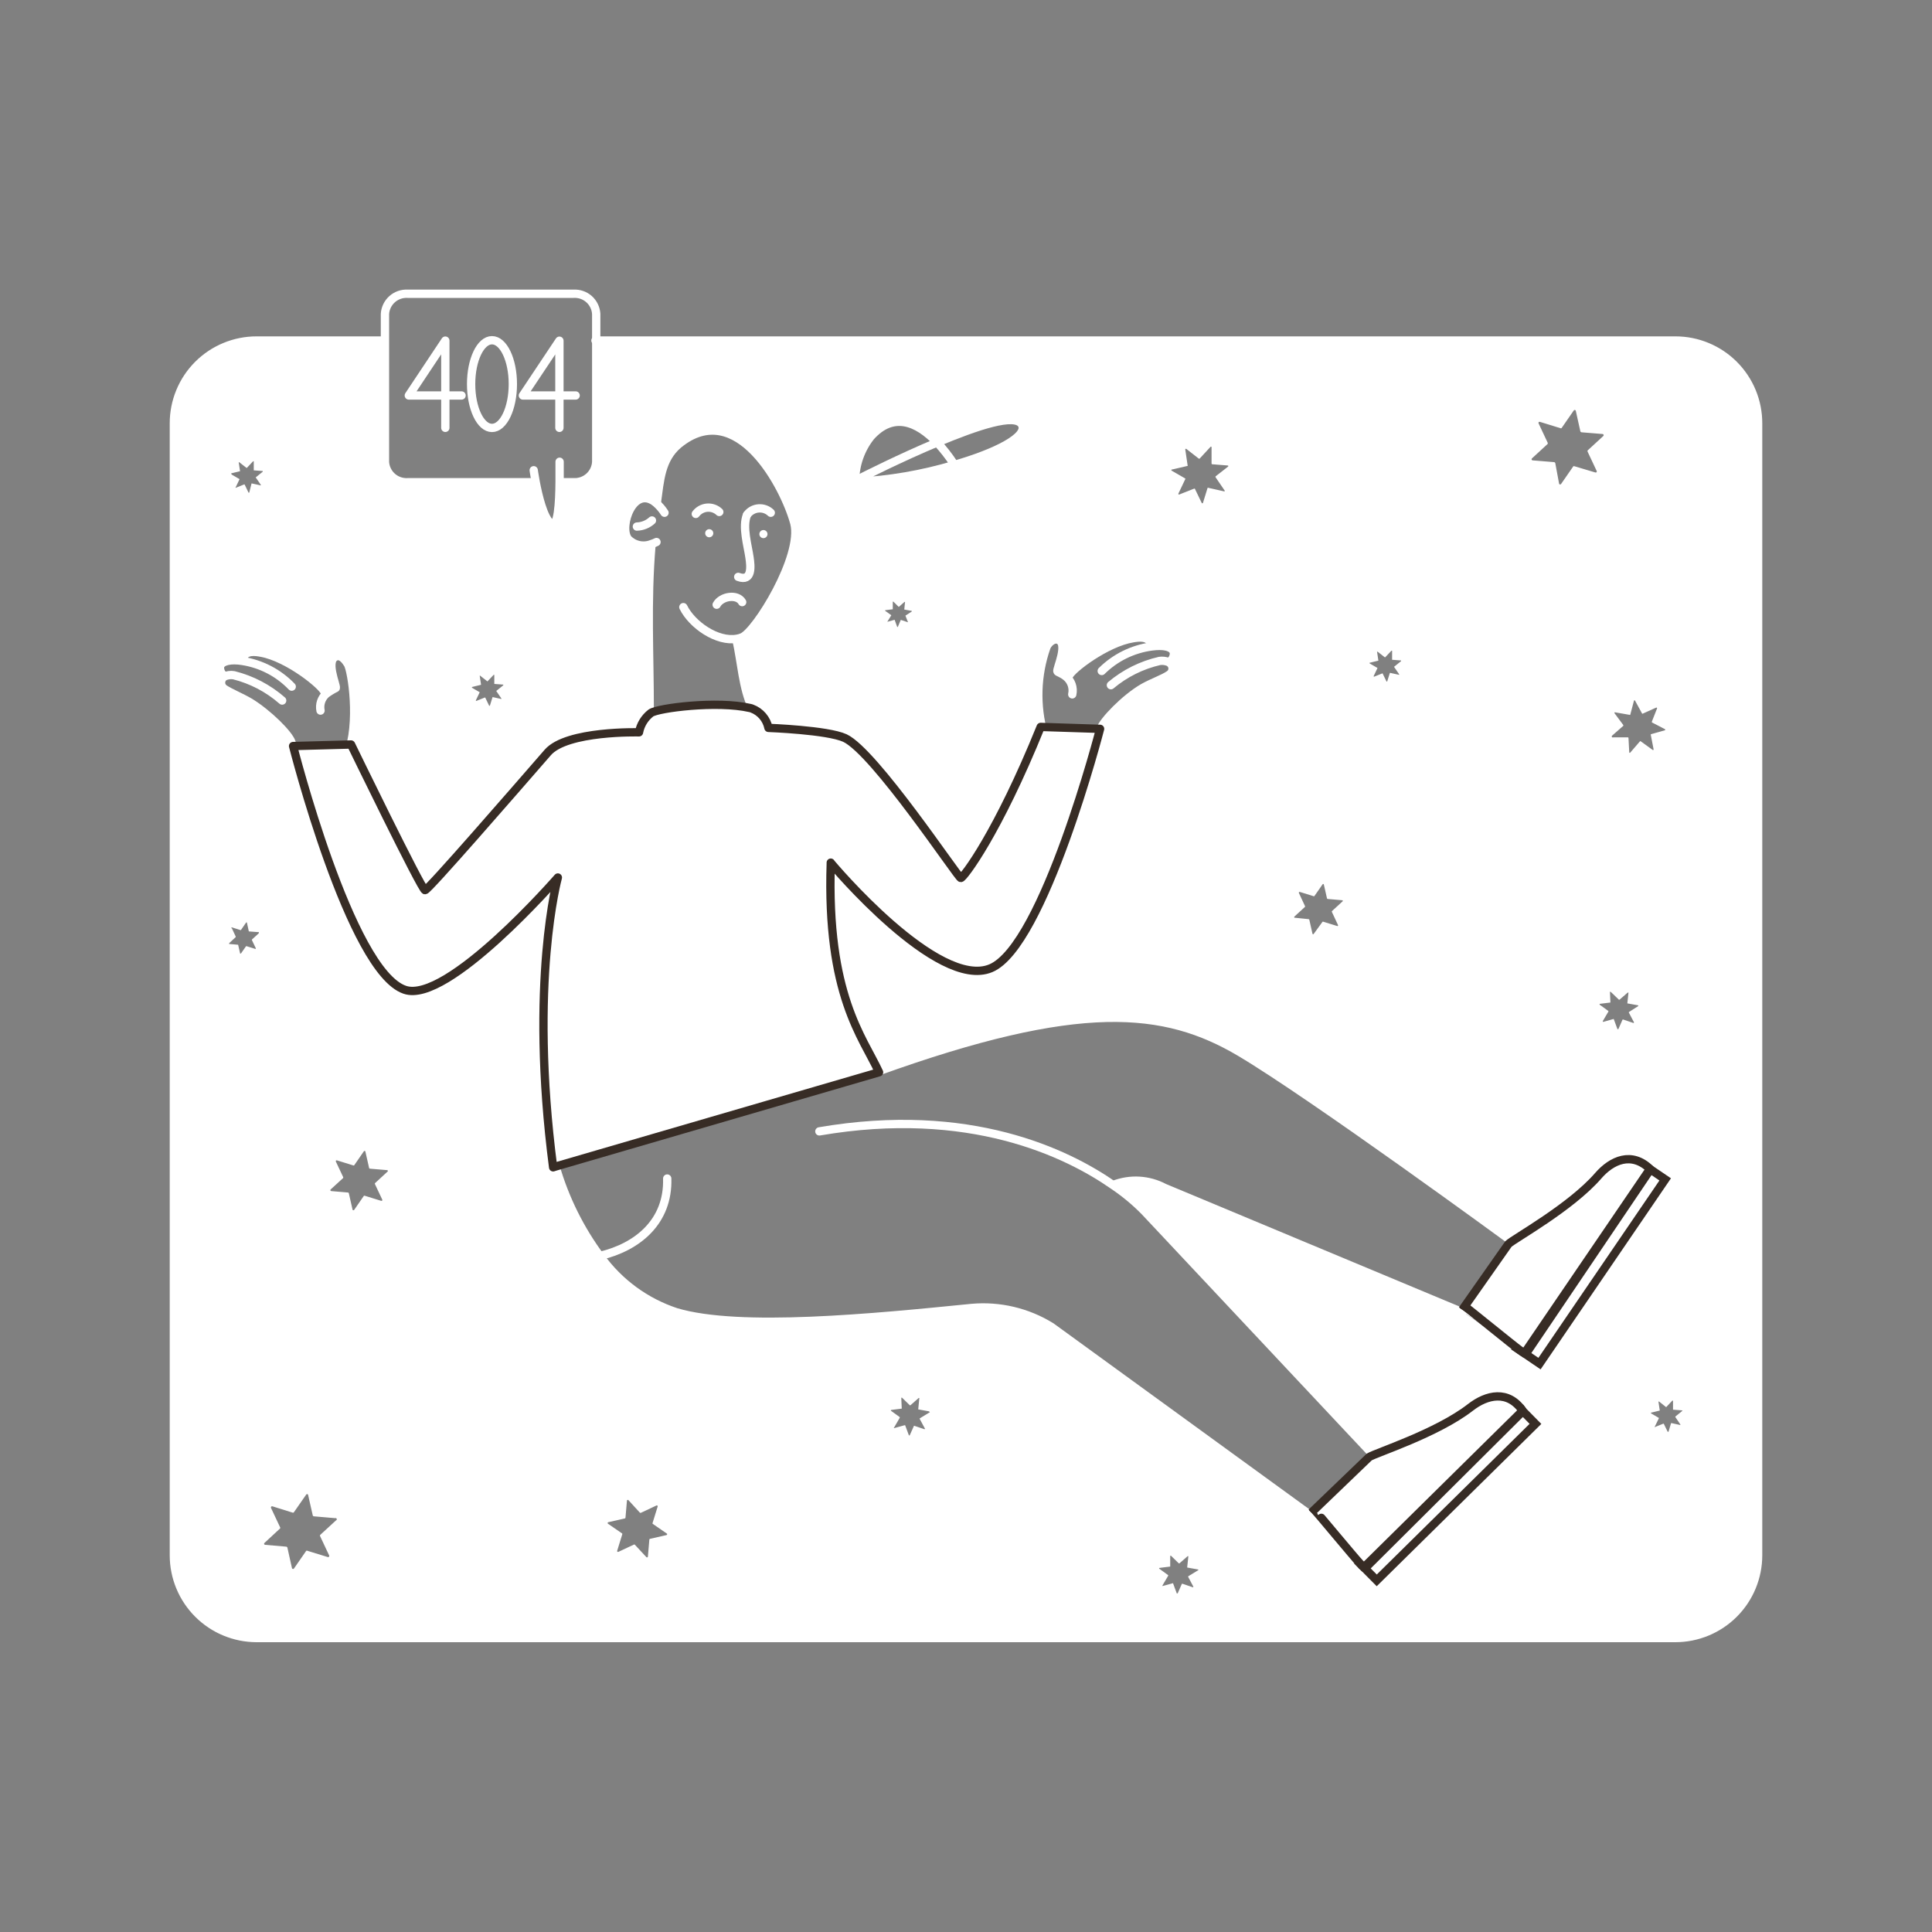 <svg width="200" height="200" viewBox="0 0 200 200" fill="none" xmlns="http://www.w3.org/2000/svg">
<rect x="0" y="0" width="200" height="200" fill="#808080" stroke="none"/>
<path d="M173.44 35.25H61.72V47.83C61.684 48.416 61.418 48.965 60.98 49.356C60.542 49.748 59.967 49.95 59.38 49.92H57.93C57.93 51.99 57.75 54.76 57.02 54.2C56.29 53.64 55.72 51.32 55.45 49.89H55.23H42.23C41.642 49.923 41.064 49.721 40.624 49.33C40.184 48.938 39.916 48.388 39.88 47.8V35.25H26.56C25.435 35.25 24.321 35.472 23.282 35.903C22.243 36.333 21.299 36.965 20.504 37.761C19.709 38.557 19.078 39.502 18.649 40.541C18.219 41.581 17.999 42.695 18 43.82V161C18 163.273 18.903 165.453 20.51 167.06C22.117 168.667 24.297 169.57 26.57 169.57H173.44C175.711 169.567 177.888 168.663 179.493 167.056C181.098 165.449 182 163.271 182 161V43.82C182.001 42.695 181.781 41.581 181.351 40.541C180.922 39.502 180.291 38.557 179.496 37.761C178.701 36.965 177.757 36.333 176.718 35.903C175.679 35.472 174.565 35.25 173.44 35.25ZM166.9 76.14L168.04 75.14C168.049 75.127 168.054 75.111 168.054 75.095C168.054 75.079 168.049 75.063 168.04 75.05L167.14 73.84C167.13 73.831 167.124 73.818 167.123 73.805C167.121 73.791 167.124 73.778 167.131 73.766C167.138 73.755 167.148 73.746 167.161 73.741C167.173 73.736 167.187 73.736 167.2 73.74L168.69 74C168.7 74.007 168.712 74.011 168.725 74.011C168.738 74.011 168.75 74.007 168.76 74L169.15 72.53C169.155 72.519 169.162 72.51 169.172 72.504C169.182 72.497 169.193 72.494 169.205 72.494C169.217 72.494 169.228 72.497 169.238 72.504C169.248 72.51 169.255 72.519 169.26 72.53L169.99 73.87C170.001 73.88 170.015 73.885 170.03 73.885C170.045 73.885 170.059 73.88 170.07 73.87L171.45 73.25C171.462 73.246 171.474 73.246 171.486 73.248C171.498 73.251 171.509 73.256 171.518 73.264C171.527 73.272 171.534 73.283 171.538 73.294C171.541 73.306 171.542 73.318 171.54 73.33L171 74.7C171 74.7 171 74.76 171 74.78L172.35 75.48C172.36 75.486 172.369 75.495 172.375 75.505C172.381 75.516 172.384 75.528 172.384 75.54C172.384 75.552 172.381 75.564 172.375 75.575C172.369 75.585 172.36 75.594 172.35 75.6L170.89 76.01C170.89 76.01 170.89 76.01 170.89 76.08L171.18 77.57C171.184 77.583 171.184 77.597 171.179 77.609C171.174 77.622 171.165 77.632 171.154 77.639C171.142 77.646 171.129 77.649 171.115 77.647C171.102 77.646 171.089 77.64 171.08 77.63L169.85 76.74C169.839 76.73 169.825 76.725 169.81 76.725C169.795 76.725 169.781 76.73 169.77 76.74L168.77 77.9C168.765 77.911 168.758 77.92 168.748 77.926C168.738 77.933 168.727 77.936 168.715 77.936C168.703 77.936 168.692 77.933 168.682 77.926C168.672 77.92 168.665 77.911 168.66 77.9L168.58 76.39C168.58 76.374 168.574 76.359 168.562 76.348C168.551 76.336 168.536 76.33 168.52 76.33H167.01C166.985 76.345 166.955 76.349 166.927 76.341C166.899 76.334 166.875 76.315 166.86 76.29C166.845 76.265 166.841 76.235 166.849 76.207C166.856 76.179 166.875 76.155 166.9 76.14ZM166.78 102.71L167.59 103.49C167.59 103.49 167.59 103.49 167.65 103.49L168.5 102.75H168.58L168.46 103.87L169.57 104.07C169.578 104.074 169.586 104.08 169.591 104.088C169.596 104.096 169.598 104.106 169.598 104.115C169.598 104.124 169.596 104.134 169.591 104.142C169.586 104.15 169.578 104.156 169.57 104.16L168.62 104.77V104.83L169.15 105.83C169.15 105.83 169.15 105.91 169.09 105.9L168.03 105.54H167.97L167.53 106.54C167.53 106.54 167.45 106.54 167.44 106.54L167.05 105.48L165.96 105.79L165.91 105.72L166.5 104.72C166.5 104.72 166.5 104.72 166.5 104.66L165.59 104V103.92L166.71 103.78L166.66 102.65L166.78 102.71ZM158.58 47.46L160.21 45.96C160.222 45.939 160.229 45.915 160.229 45.89C160.229 45.865 160.222 45.841 160.21 45.82L159.27 43.82C159.26 43.8 159.257 43.778 159.26 43.756C159.264 43.734 159.273 43.713 159.289 43.697C159.304 43.681 159.323 43.669 159.345 43.665C159.367 43.66 159.389 43.662 159.41 43.67L161.52 44.32C161.539 44.334 161.562 44.341 161.585 44.341C161.608 44.341 161.631 44.334 161.65 44.32L162.91 42.5C162.92 42.481 162.936 42.466 162.954 42.455C162.973 42.444 162.994 42.438 163.015 42.438C163.036 42.438 163.057 42.444 163.076 42.455C163.094 42.466 163.11 42.481 163.12 42.5L163.6 44.66C163.609 44.684 163.623 44.704 163.643 44.72C163.662 44.736 163.685 44.746 163.71 44.75L165.91 44.93C165.932 44.933 165.952 44.942 165.968 44.956C165.985 44.97 165.998 44.988 166.005 45.009C166.012 45.029 166.014 45.052 166.009 45.073C166.005 45.094 165.995 45.114 165.98 45.13L164.35 46.63C164.339 46.65 164.333 46.672 164.333 46.695C164.333 46.718 164.339 46.74 164.35 46.76L165.29 48.76C165.3 48.78 165.303 48.802 165.3 48.824C165.296 48.846 165.287 48.867 165.271 48.883C165.256 48.899 165.237 48.91 165.215 48.915C165.193 48.92 165.171 48.918 165.15 48.91L163 48.27C162.981 48.256 162.958 48.249 162.935 48.249C162.912 48.249 162.889 48.256 162.87 48.27L161.61 50.09C161.6 50.109 161.584 50.124 161.566 50.135C161.547 50.146 161.526 50.152 161.505 50.152C161.484 50.152 161.463 50.146 161.444 50.135C161.426 50.124 161.41 50.109 161.4 50.09L161 47.93C160.991 47.907 160.977 47.886 160.957 47.87C160.938 47.854 160.915 47.844 160.89 47.84L158.69 47.66C158.665 47.665 158.639 47.661 158.616 47.651C158.593 47.64 158.575 47.622 158.562 47.6C158.55 47.578 158.545 47.552 158.548 47.527C158.552 47.502 158.563 47.478 158.58 47.46ZM141.78 68.61L142.69 68.39L142.55 67.46C142.55 67.46 142.55 67.46 142.61 67.46L143.35 68.04H143.4L144.04 67.36H144.11V68.3L145.04 68.37V68.44L144.31 69.03L144.84 69.8V69.86L143.93 69.66C143.93 69.66 143.93 69.66 143.88 69.66L143.6 70.55H143.53L143.12 69.7L142.25 70.05C142.25 70.05 142.19 70.05 142.2 69.99L142.6 69.15L141.79 68.68C141.79 68.68 141.74 68.61 141.78 68.61ZM134 94.88L135.09 93.88C135.099 93.867 135.104 93.851 135.104 93.835C135.104 93.819 135.099 93.803 135.09 93.79L134.46 92.44C134.454 92.427 134.452 92.412 134.454 92.397C134.456 92.383 134.462 92.369 134.472 92.358C134.481 92.346 134.493 92.338 134.507 92.333C134.521 92.328 134.536 92.327 134.55 92.33L135.97 92.77C135.983 92.779 135.999 92.784 136.015 92.784C136.031 92.784 136.047 92.779 136.06 92.77L136.91 91.55C136.915 91.537 136.924 91.526 136.936 91.518C136.947 91.51 136.961 91.506 136.975 91.506C136.989 91.506 137.003 91.51 137.014 91.518C137.026 91.526 137.035 91.537 137.04 91.55L137.37 93C137.375 93.015 137.384 93.029 137.397 93.04C137.409 93.05 137.424 93.057 137.44 93.06L138.92 93.19C138.937 93.185 138.955 93.187 138.97 93.195C138.986 93.203 138.998 93.216 139.004 93.232C139.01 93.249 139.01 93.266 139.004 93.283C138.997 93.299 138.985 93.312 138.97 93.32L137.88 94.32C137.871 94.333 137.866 94.349 137.866 94.365C137.866 94.381 137.871 94.397 137.88 94.41L138.51 95.76C138.518 95.773 138.522 95.788 138.52 95.803C138.519 95.818 138.513 95.833 138.503 95.844C138.492 95.855 138.479 95.863 138.464 95.866C138.449 95.869 138.434 95.867 138.42 95.86L137 95.42C136.987 95.411 136.971 95.406 136.955 95.406C136.939 95.406 136.923 95.411 136.91 95.42L136 96.67C135.995 96.683 135.986 96.694 135.974 96.702C135.963 96.71 135.949 96.714 135.935 96.714C135.921 96.714 135.907 96.71 135.896 96.702C135.884 96.694 135.875 96.683 135.87 96.67L135.54 95.21C135.533 95.195 135.524 95.183 135.512 95.172C135.5 95.162 135.485 95.154 135.47 95.15L134 95C133.991 94.993 133.985 94.983 133.98 94.973C133.975 94.963 133.973 94.951 133.973 94.94C133.973 94.929 133.975 94.917 133.98 94.907C133.985 94.897 133.991 94.888 134 94.88ZM121.35 48.6L122.94 48.23C122.949 48.221 122.954 48.208 122.954 48.195C122.954 48.182 122.949 48.169 122.94 48.16L122.7 46.54C122.697 46.526 122.699 46.512 122.704 46.499C122.71 46.486 122.719 46.475 122.731 46.468C122.743 46.46 122.757 46.456 122.771 46.456C122.785 46.457 122.799 46.462 122.81 46.47L124.09 47.47C124.104 47.481 124.122 47.487 124.14 47.487C124.158 47.487 124.176 47.481 124.19 47.47L125.3 46.27C125.306 46.26 125.315 46.251 125.326 46.245C125.336 46.239 125.348 46.236 125.36 46.236C125.372 46.236 125.384 46.239 125.394 46.245C125.405 46.251 125.414 46.26 125.42 46.27V48C125.422 48.017 125.431 48.032 125.444 48.043C125.457 48.054 125.473 48.06 125.49 48.06L127.12 48.19C127.13 48.196 127.139 48.205 127.145 48.215C127.151 48.226 127.154 48.238 127.154 48.25C127.154 48.262 127.151 48.274 127.145 48.285C127.139 48.295 127.13 48.304 127.12 48.31L125.84 49.31C125.829 49.324 125.822 49.342 125.822 49.36C125.822 49.378 125.829 49.396 125.84 49.41L126.76 50.76C126.767 50.765 126.772 50.77 126.776 50.777C126.781 50.784 126.784 50.791 126.785 50.799C126.787 50.807 126.786 50.815 126.785 50.823C126.783 50.831 126.78 50.838 126.775 50.845C126.77 50.852 126.765 50.857 126.758 50.861C126.751 50.866 126.744 50.869 126.736 50.87C126.728 50.871 126.72 50.871 126.712 50.87C126.704 50.868 126.697 50.865 126.69 50.86L125.09 50.5C125.078 50.494 125.064 50.491 125.05 50.491C125.036 50.491 125.022 50.494 125.01 50.5L124.53 52.06C124.525 52.073 124.516 52.084 124.504 52.092C124.493 52.1 124.479 52.104 124.465 52.104C124.451 52.104 124.437 52.1 124.426 52.092C124.414 52.084 124.405 52.073 124.4 52.06L123.69 50.59C123.677 50.581 123.661 50.576 123.645 50.576C123.629 50.576 123.613 50.581 123.6 50.59L122.08 51.19C122.066 51.197 122.051 51.199 122.036 51.196C122.021 51.193 122.008 51.185 121.997 51.174C121.987 51.163 121.981 51.148 121.98 51.133C121.978 51.118 121.982 51.103 121.99 51.09L122.69 49.62C122.696 49.614 122.702 49.607 122.705 49.6C122.709 49.592 122.71 49.584 122.71 49.575C122.71 49.566 122.709 49.558 122.705 49.55C122.702 49.543 122.696 49.536 122.69 49.53L121.27 48.71C121.26 48.698 121.254 48.683 121.253 48.667C121.253 48.652 121.258 48.636 121.267 48.624C121.276 48.611 121.289 48.602 121.304 48.597C121.319 48.593 121.336 48.594 121.35 48.6ZM90.13 45.2C92.44 42.62 94.92 43.61 97.02 45.81C101.1 44.1 105.21 42.76 105.83 43.97C106.45 45.18 103.11 46.89 98.83 48.14C95.503 49.134 92.068 49.722 88.6 49.89C88.585 49.893 88.57 49.89 88.556 49.884C88.543 49.877 88.532 49.866 88.525 49.852C88.519 49.839 88.516 49.824 88.519 49.809C88.522 49.794 88.529 49.78 88.54 49.77C88.55 48.113 89.109 46.505 90.13 45.2ZM94 64.42L93.25 64.17L92.94 64.9H92.88L92.61 64.16L91.85 64.37L92.27 63.69L91.63 63.23V63.17L92.42 63.07V62.28C92.42 62.28 92.42 62.28 92.48 62.28L93.04 62.83L93.63 62.31H93.69L93.61 63.1L94.39 63.24C94.39 63.24 94.39 63.29 94.39 63.3L93.73 63.73L94 64.42ZM48.89 71.11L49.8 70.89L49.66 69.96C49.66 69.96 49.66 69.9 49.72 69.96L50.46 70.54L51.1 69.86H51.17V70.8L52.1 70.87V70.94L51.37 71.53L51.9 72.3V72.36L50.99 72.16L50.71 73.06H50.64L50.23 72.21C50.23 72.21 50.23 72.21 50.18 72.21L49.31 72.56C49.31 72.56 49.25 72.56 49.26 72.5L49.66 71.66L48.85 71.19C48.85 71.19 48.85 71.11 48.89 71.11ZM23.94 49L24.85 48.78L24.71 47.85C24.71 47.85 24.71 47.85 24.77 47.85L25.51 48.43C25.51 48.43 25.51 48.43 25.56 48.43L26.2 47.75H26.27V48.69L27.2 48.76V48.83L26.47 49.42L27 50.19V50.25L26.09 50.05C26.09 50.05 26.09 50.05 26.04 50.05L25.8 51H25.73L25.32 50.15H25.27L24.4 50.5C24.4 50.5 24.34 50.5 24.4 50.44L24.8 49.6L23.99 49.13C23.99 49.13 23.9 49 23.94 49ZM26.77 96.63L26.08 97.26C26.076 97.269 26.073 97.28 26.073 97.29C26.073 97.3 26.076 97.311 26.08 97.32L26.48 98.16C26.484 98.169 26.486 98.179 26.485 98.189C26.484 98.198 26.48 98.207 26.473 98.215C26.467 98.222 26.458 98.228 26.449 98.231C26.439 98.233 26.429 98.233 26.42 98.23L25.53 97.95C25.53 97.95 25.53 97.95 25.47 97.95L24.94 98.71H24.86L24.65 97.8L23.72 97.72V97.64L24.4 97.01V96.95L24.01 96.11C23.995 96.111 23.981 96.107 23.97 96.097C23.958 96.088 23.951 96.075 23.95 96.06C23.949 96.045 23.953 96.031 23.963 96.02C23.972 96.008 23.985 96.001 24 96L24.89 96.28C24.89 96.28 24.89 96.28 24.94 96.28L25.47 95.51C25.474 95.501 25.48 95.494 25.488 95.489C25.496 95.484 25.506 95.482 25.515 95.482C25.524 95.482 25.534 95.484 25.542 95.489C25.549 95.494 25.556 95.501 25.56 95.51L25.76 96.42L26.69 96.49C26.707 96.479 26.728 96.476 26.748 96.481C26.767 96.485 26.784 96.498 26.795 96.515C26.806 96.532 26.809 96.553 26.804 96.573C26.8 96.592 26.787 96.609 26.77 96.62V96.63ZM34.77 157.4L33.14 158.9C33.127 158.919 33.121 158.942 33.121 158.965C33.121 158.988 33.127 159.011 33.14 159.03L34.08 161.03C34.088 161.05 34.09 161.073 34.086 161.094C34.083 161.116 34.073 161.136 34.058 161.152C34.044 161.169 34.025 161.181 34.005 161.188C33.984 161.194 33.961 161.195 33.94 161.19L31.83 160.54C31.811 160.526 31.788 160.519 31.765 160.519C31.742 160.519 31.719 160.526 31.7 160.54L30.44 162.36C30.43 162.379 30.414 162.394 30.396 162.405C30.378 162.416 30.356 162.422 30.335 162.422C30.314 162.422 30.293 162.416 30.274 162.405C30.256 162.394 30.24 162.379 30.23 162.36L29.75 160.2C29.742 160.176 29.728 160.155 29.708 160.139C29.689 160.123 29.665 160.113 29.64 160.11L27.44 159.92C27.418 159.919 27.398 159.912 27.38 159.899C27.363 159.886 27.35 159.868 27.342 159.848C27.335 159.828 27.333 159.806 27.338 159.785C27.343 159.764 27.354 159.745 27.37 159.73L28.99 158.23C29.005 158.21 29.012 158.185 29.012 158.16C29.012 158.135 29.005 158.11 28.99 158.09L28.05 156.09C28.042 156.07 28.04 156.047 28.044 156.026C28.047 156.004 28.057 155.984 28.072 155.968C28.086 155.951 28.105 155.939 28.126 155.932C28.146 155.926 28.169 155.925 28.19 155.93L30.3 156.59C30.324 156.598 30.35 156.597 30.374 156.588C30.398 156.579 30.417 156.562 30.43 156.54L31.69 154.73C31.699 154.711 31.713 154.695 31.731 154.683C31.748 154.672 31.769 154.666 31.79 154.666C31.811 154.666 31.832 154.672 31.849 154.683C31.867 154.695 31.881 154.711 31.89 154.73L32.38 156.89C32.388 156.913 32.403 156.933 32.423 156.947C32.442 156.961 32.466 156.969 32.49 156.97L34.69 157.16C34.721 157.147 34.755 157.146 34.786 157.158C34.817 157.171 34.842 157.195 34.855 157.225C34.868 157.256 34.869 157.29 34.857 157.321C34.844 157.352 34.821 157.377 34.79 157.39L34.77 157.4ZM40.11 121.29L38.82 122.48C38.808 122.496 38.801 122.515 38.801 122.535C38.801 122.555 38.808 122.574 38.82 122.59L39.57 124.18C39.58 124.196 39.584 124.215 39.582 124.234C39.581 124.252 39.574 124.27 39.562 124.284C39.549 124.299 39.533 124.309 39.515 124.313C39.497 124.318 39.477 124.317 39.46 124.31L37.78 123.79C37.763 123.78 37.744 123.775 37.725 123.775C37.706 123.775 37.687 123.78 37.67 123.79L36.67 125.24C36.661 125.254 36.648 125.266 36.634 125.275C36.619 125.283 36.602 125.287 36.585 125.287C36.568 125.287 36.551 125.283 36.536 125.275C36.522 125.266 36.509 125.254 36.5 125.24L36.11 123.52C36.108 123.501 36.098 123.483 36.083 123.47C36.069 123.457 36.05 123.45 36.03 123.45L34.28 123.3C34.263 123.297 34.247 123.289 34.234 123.278C34.221 123.267 34.211 123.253 34.205 123.237C34.199 123.221 34.197 123.203 34.2 123.186C34.203 123.17 34.209 123.154 34.22 123.14L35.52 121.95C35.53 121.933 35.535 121.914 35.535 121.895C35.535 121.876 35.53 121.857 35.52 121.84L34.77 120.25C34.76 120.234 34.756 120.215 34.758 120.196C34.759 120.178 34.766 120.16 34.779 120.146C34.791 120.131 34.807 120.121 34.825 120.117C34.843 120.112 34.862 120.113 34.88 120.12L36.56 120.64C36.575 120.65 36.592 120.655 36.61 120.655C36.628 120.655 36.645 120.65 36.66 120.64L37.66 119.19C37.668 119.175 37.679 119.163 37.693 119.154C37.707 119.146 37.724 119.141 37.74 119.141C37.757 119.141 37.773 119.146 37.787 119.154C37.801 119.163 37.812 119.175 37.82 119.19L38.21 120.91C38.212 120.929 38.222 120.947 38.237 120.96C38.251 120.973 38.27 120.98 38.29 120.98L40.05 121.13C40.069 121.127 40.087 121.13 40.104 121.138C40.121 121.147 40.135 121.16 40.143 121.177C40.152 121.193 40.156 121.212 40.153 121.23C40.151 121.249 40.143 121.266 40.13 121.28L40.11 121.29ZM69 158.91L67.29 159.3C67.271 159.302 67.253 159.312 67.24 159.327C67.227 159.341 67.22 159.36 67.22 159.38L67.07 161.14C67.069 161.158 67.062 161.175 67.051 161.19C67.04 161.204 67.024 161.214 67.007 161.22C66.99 161.225 66.971 161.225 66.954 161.22C66.937 161.215 66.921 161.204 66.91 161.19L65.71 159.9C65.696 159.889 65.678 159.882 65.66 159.882C65.642 159.882 65.624 159.889 65.61 159.9L64.01 160.65C63.994 160.656 63.977 160.658 63.96 160.655C63.943 160.652 63.928 160.645 63.915 160.633C63.903 160.621 63.894 160.607 63.889 160.59C63.885 160.574 63.885 160.556 63.89 160.54L64.41 158.85C64.419 158.835 64.423 158.818 64.423 158.8C64.423 158.782 64.419 158.765 64.41 158.75L62.96 157.75C62.942 157.744 62.927 157.732 62.916 157.717C62.905 157.702 62.9 157.684 62.9 157.665C62.9 157.646 62.905 157.628 62.916 157.613C62.927 157.598 62.942 157.586 62.96 157.58L64.68 157.19C64.699 157.188 64.717 157.178 64.73 157.163C64.743 157.149 64.75 157.13 64.75 157.11L64.9 155.36C64.899 155.341 64.904 155.322 64.915 155.307C64.925 155.291 64.941 155.279 64.958 155.272C64.976 155.266 64.995 155.265 65.014 155.27C65.032 155.275 65.048 155.285 65.06 155.3L66.25 156.6C66.267 156.607 66.286 156.611 66.305 156.611C66.324 156.611 66.343 156.607 66.36 156.6L67.95 155.85C67.966 155.84 67.985 155.836 68.004 155.838C68.022 155.839 68.04 155.846 68.054 155.859C68.069 155.871 68.079 155.887 68.083 155.905C68.088 155.923 68.087 155.943 68.08 155.96L67.56 157.64C67.549 157.654 67.543 157.672 67.543 157.69C67.543 157.708 67.549 157.726 67.56 157.74L69.01 158.74C69.027 158.747 69.042 158.759 69.052 158.775C69.062 158.791 69.067 158.81 69.066 158.829C69.065 158.847 69.058 158.865 69.046 158.88C69.034 158.894 69.018 158.905 69 158.91ZM96.21 146.22L95.21 146.83C95.21 146.83 95.21 146.83 95.21 146.89L95.75 147.89C95.75 147.89 95.75 147.97 95.69 147.95L94.62 147.59L94.17 148.59C94.17 148.59 94.1 148.59 94.09 148.59L93.7 147.54H93.64L92.56 147.84C92.56 147.84 92.48 147.84 92.56 147.77L93.14 146.77V146.7L92.23 146.04V145.96L93.35 145.82L93.3 144.69H93.38L94.18 145.47C94.19 145.477 94.202 145.481 94.215 145.481C94.228 145.481 94.24 145.477 94.25 145.47L95.1 144.72C95.1 144.72 95.18 144.72 95.17 144.72L95.06 145.84C95.056 145.849 95.053 145.86 95.053 145.87C95.053 145.88 95.056 145.891 95.06 145.9L96.17 146.1C96.17 146.1 96.28 146.2 96.25 146.22H96.21ZM124 162.57L123 163.18V163.24L123.53 164.24C123.534 164.249 123.536 164.259 123.535 164.268C123.534 164.278 123.53 164.287 123.523 164.295C123.517 164.302 123.508 164.308 123.499 164.311C123.489 164.313 123.479 164.313 123.47 164.31L122.41 163.95H122.35L121.91 164.95C121.91 164.95 121.83 164.95 121.82 164.95L121.43 163.89L120.34 164.19V164.12L120.93 163.12V163.06L120.02 162.4C120.012 162.396 120.004 162.39 119.999 162.382C119.994 162.374 119.992 162.364 119.992 162.355C119.992 162.346 119.994 162.336 119.999 162.328C120.004 162.32 120.012 162.314 120.02 162.31L121.14 162.17V161.05H121.22L122.03 161.84C122.03 161.84 122.03 161.84 122.09 161.84L122.94 161.1H123.02L122.9 162.22V162.27L124.01 162.47C124.023 162.471 124.035 162.478 124.044 162.488C124.052 162.498 124.056 162.512 124.055 162.525C124.054 162.538 124.047 162.55 124.037 162.559C124.027 162.567 124.013 162.571 124 162.57ZM157.91 140.18L157.83 140.12C157.25 139.71 154.97 138.19 151.52 135.88H151.41L120.53 123C119.73 122.575 118.848 122.327 117.944 122.273C117.04 122.22 116.134 122.362 115.29 122.69V122.75C116.466 123.54 117.558 124.448 118.55 125.46L142.17 150.63L135.86 157L108.81 137.34C106.351 135.815 103.462 135.131 100.58 135.39C90.4 136.39 76.58 137.78 69.99 135.83C66.831 134.787 64.083 132.77 62.14 130.07C60.063 127.271 58.498 124.126 57.52 120.78V120.72L57.27 120.8C54.74 101.59 57.76 90.8 57.76 90.8C57.76 90.8 46.3 104 41.88 102.46C36.23 100.54 30 77 30 77H30.14V76.84C29.88 75.99 27.71 73.84 25.84 72.69C24.84 72.11 23.78 71.69 23.17 71.28C23.069 71.209 22.986 71.115 22.929 71.005C22.872 70.895 22.843 70.774 22.843 70.65C22.843 70.526 22.872 70.405 22.929 70.295C22.986 70.185 23.069 70.091 23.17 70.02L23.05 69.85C22.924 69.736 22.83 69.591 22.776 69.43C22.722 69.269 22.709 69.097 22.74 68.93C22.93 68.35 23.87 68.21 25.04 68.4V68.17C25.31 67.23 26.45 67.46 26.96 67.55C29.71 68.05 33.31 70.95 33.51 71.63L33.67 71.81C33.985 71.578 34.319 71.374 34.67 71.2C34.78 70.96 33.5 68.2 34.8 67.91C35.29 67.81 35.74 68.35 35.92 68.73C36.29 69.47 37.13 72.23 36.25 76.8H36.5C40.95 87.8 43.6 92.14 43.91 92.13C44.22 92.12 53.13 82 56.67 77.87C58.67 75.58 66.12 75.78 66.12 75.78C66.273 74.986 66.71 74.275 67.35 73.78L67.26 73.62C67.26 67.7 66.94 62.32 67.44 56.41V56.33C67.031 56.487 66.585 56.519 66.158 56.423C65.731 56.327 65.342 56.107 65.04 55.79C64.04 54.52 65.62 50.05 67.96 52.08C68.28 49.81 68.37 47.62 70.19 46.08C76.29 41.08 81.19 50.53 82.19 54.24C83.07 57.7 78.19 65.5 76.78 66.05C76.616 66.12 76.445 66.17 76.27 66.2C76.78 68.45 76.92 71.2 77.88 73.2V73.3C78.311 73.462 78.694 73.73 78.993 74.079C79.292 74.429 79.497 74.849 79.59 75.3C79.59 75.3 85.68 75.52 87.5 76.35C90.61 77.78 99.21 90.83 99.5 90.84C99.79 90.85 103.09 86.29 107.5 75.3H107.78C106.97 70.65 107.91 67.73 108.29 66.99C108.48 66.61 108.94 66.08 109.43 66.19C110.72 66.48 109.37 69.24 109.43 69.48C109.43 69.56 109.9 69.68 110.31 70.01L110.59 69.94C110.8 69.26 114.47 66.45 117.24 66.01C117.75 65.93 118.89 65.73 119.14 66.67V66.9C120.32 66.74 121.25 66.9 121.43 67.48C121.457 67.647 121.44 67.818 121.382 67.978C121.325 68.137 121.228 68.279 121.1 68.39L120.82 68.49C120.949 68.539 121.062 68.624 121.147 68.734C121.231 68.843 121.284 68.974 121.298 69.112C121.313 69.25 121.289 69.389 121.229 69.514C121.169 69.639 121.076 69.745 120.96 69.82C120.34 70.25 119.24 70.61 118.26 71.17C116.36 72.27 114.11 74.62 113.84 75.46V75.54H113.98C113.98 75.54 107.98 97.9 102.49 100.21C97 102.52 86.07 89.4 86.07 89.4C85.59 103.07 89.36 107.4 91.07 111.03C111.97 103.53 120.63 104.32 128.45 108.95C135.89 113.36 156.54 128.48 156.54 128.48L151.45 135.81L151.52 135.86L156.79 128.37C157.39 127.8 162.61 125.04 165.49 121.73C166.87 120.14 168.95 119.16 170.89 121.07L172.41 122.07L159.41 141.14L157.91 140.18ZM174.16 146.05L173.43 146.64V146.69L173.95 147.46V147.52L173.04 147.32H172.99L172.72 148.22H172.64L172.23 147.38C172.23 147.38 172.23 147.38 172.18 147.38L171.31 147.73C171.31 147.73 171.25 147.73 171.31 147.67L171.72 146.83C171.72 146.83 171.72 146.83 171.72 146.78L170.91 146.31V146.24L171.82 146.02L171.68 145.09H171.75L172.48 145.67L173.12 144.99H173.19V145.93L174.12 146L174.18 146.05H174.16Z" fill="white"/>
<path d="M170.85 121.05L157.85 140.12C157.27 139.71 154.99 138.19 151.54 135.88H151.43V135.83L151.5 135.88L156.77 128.39C157.37 127.82 162.59 125.06 165.47 121.75C166.83 120.12 168.91 119.14 170.85 121.05Z" fill="white"/>
<path d="M36.35 76.82H36.6C41.05 87.82 43.7 92.16 44.01 92.15C44.32 92.14 53.13 82 56.67 77.87C58.67 75.58 66.12 75.78 66.12 75.78C66.273 74.986 66.71 74.275 67.35 73.78C68.1 73.31 74.22 72.48 77.6 73.26C77.672 73.271 77.743 73.291 77.81 73.32C78.241 73.481 78.624 73.75 78.923 74.1C79.222 74.449 79.427 74.869 79.52 75.32C79.52 75.32 85.61 75.54 87.43 76.37C90.54 77.8 99.14 90.85 99.43 90.86C99.72 90.87 103.02 86.31 107.43 75.32H107.71L113.85 75.52H113.99C113.99 75.52 107.99 97.88 102.5 100.19C97.01 102.5 86.07 89.4 86.07 89.4C85.59 103.07 89.36 107.4 91.07 111.03L57.58 120.73L57.33 120.81C54.8 101.6 57.82 90.81 57.82 90.81C57.82 90.81 46.3 104 41.88 102.46C36.23 100.54 30 77 30 77H30.14L36.35 76.82Z" fill="white"/>
<path d="M115.29 122.65C116.134 122.322 117.04 122.18 117.944 122.233C118.848 122.287 119.73 122.535 120.53 122.96L151.38 135.84V135.79L156.47 128.46C156.47 128.46 135.82 113.34 128.38 108.93C120.56 104.3 111.75 103.4 90.85 110.93" stroke="white" stroke-width="0.86" stroke-linecap="round" stroke-linejoin="round"/>
<path d="M57.52 120.79C58.498 124.135 60.063 127.281 62.14 130.08C64.086 132.782 66.837 134.799 70 135.84C76.55 137.79 90.41 136.42 100.59 135.4C103.472 135.141 106.361 135.825 108.82 137.35L135.86 157L142.13 150.58L118.51 125.41C117.518 124.398 116.426 123.49 115.25 122.7C110.46 119.36 100.37 114.45 84.82 117.12" stroke="white" stroke-width="0.86" stroke-linecap="round" stroke-linejoin="round"/>
<path d="M79.03 55.71C79.262 55.71 79.45 55.522 79.45 55.29C79.45 55.058 79.262 54.87 79.03 54.87C78.798 54.87 78.61 55.058 78.61 55.29C78.61 55.522 78.798 55.71 79.03 55.71Z" fill="white"/>
<path d="M73.42 55.62C73.652 55.62 73.84 55.432 73.84 55.2C73.84 54.968 73.652 54.78 73.42 54.78C73.188 54.78 73 54.968 73 55.2C73 55.432 73.188 55.62 73.42 55.62Z" fill="white"/>
<path d="M46.1 40.94H47.78" stroke="white" stroke-width="0.86" stroke-linecap="round" stroke-linejoin="round"/>
<path d="M46.1 40.94V35.26L42.32 40.94H46.1Z" stroke="white" stroke-width="0.86" stroke-linecap="round" stroke-linejoin="round"/>
<path d="M46.1 44.29V40.94" stroke="white" stroke-width="0.86" stroke-linecap="round" stroke-linejoin="round"/>
<path d="M57.91 40.94H59.59" stroke="white" stroke-width="0.86" stroke-linecap="round" stroke-linejoin="round"/>
<path d="M57.91 40.94V35.27L54.13 40.94H57.91Z" stroke="white" stroke-width="0.86" stroke-linecap="round" stroke-linejoin="round"/>
<path d="M57.91 44.29V40.94" stroke="white" stroke-width="0.86" stroke-linecap="round" stroke-linejoin="round"/>
<path d="M50.93 44.3C52.123 44.3 53.09 42.267 53.09 39.76C53.09 37.253 52.123 35.22 50.93 35.22C49.737 35.22 48.77 37.253 48.77 39.76C48.77 42.267 49.737 44.3 50.93 44.3Z" stroke="white" stroke-width="0.86" stroke-linecap="round" stroke-linejoin="round"/>
<path d="M68 52C68.32 49.73 68.41 47.54 70.23 46C76.33 41 81.23 50.45 82.23 54.16C83.11 57.62 78.23 65.42 76.82 65.97C76.656 66.04 76.485 66.09 76.31 66.12C74.25 66.5 71.63 64.67 70.74 62.85" stroke="white" stroke-width="0.86" stroke-miterlimit="10" stroke-linecap="round"/>
<path d="M67.26 73.62C67.26 67.7 66.94 62.32 67.44 56.41" stroke="white" stroke-width="0.86" stroke-miterlimit="10"/>
<path d="M76.18 66L76.24 66.24C76.75 68.49 76.89 71.24 77.85 73.24" stroke="white" stroke-width="0.86" stroke-miterlimit="10"/>
<path d="M68.79 53.08C68.551 52.708 68.262 52.372 67.93 52.08C65.59 50.08 64.04 54.52 65.01 55.79C65.312 56.107 65.701 56.327 66.128 56.423C66.555 56.519 67.001 56.487 67.41 56.33C67.599 56.272 67.783 56.199 67.96 56.11" stroke="white" stroke-width="0.86" stroke-miterlimit="10" stroke-linecap="round"/>
<path d="M88.52 49.75C88.54 48.097 89.106 46.498 90.13 45.2C92.44 42.62 94.92 43.61 97.02 45.81C97.65 46.491 98.222 47.224 98.73 48" stroke="white" stroke-width="0.86" stroke-miterlimit="10" stroke-linecap="round"/>
<path d="M97 45.81C93.27 47.37 89.56 49.24 88.54 49.76C88.529 49.77 88.522 49.784 88.519 49.799C88.516 49.814 88.519 49.829 88.525 49.842C88.532 49.856 88.543 49.867 88.556 49.874C88.57 49.88 88.585 49.883 88.6 49.88C92.055 49.709 95.476 49.121 98.79 48.13C103.11 46.88 106.46 45.2 105.79 43.96C105.12 42.72 101.1 44.1 97 45.81Z" stroke="white" stroke-width="0.86" stroke-miterlimit="10"/>
<path d="M74.46 53C74.293 52.841 74.095 52.719 73.878 52.642C73.661 52.565 73.43 52.535 73.2 52.554C72.971 52.573 72.748 52.64 72.546 52.752C72.344 52.863 72.168 53.016 72.03 53.2" stroke="white" stroke-width="0.86" stroke-miterlimit="10" stroke-linecap="round"/>
<path d="M79.79 53.08C79.623 52.92 79.425 52.797 79.207 52.719C78.99 52.642 78.758 52.611 78.528 52.629C78.297 52.646 78.073 52.713 77.87 52.823C77.667 52.934 77.49 53.086 77.35 53.27" stroke="white" stroke-width="0.86" stroke-miterlimit="10" stroke-linecap="round"/>
<path d="M74.19 62.6C74.66 61.72 76.32 61.44 76.83 62.33" stroke="white" stroke-width="0.86" stroke-linecap="round" stroke-linejoin="round"/>
<path d="M67.49 53.88C67.061 54.269 66.508 54.492 65.93 54.51" stroke="white" stroke-width="0.86" stroke-miterlimit="10" stroke-linecap="round"/>
<path d="M77.32 53.32C76.83 54.54 77.41 56.46 77.59 57.72C77.72 58.59 77.9 60.26 76.42 59.72" stroke="white" stroke-width="0.86" stroke-miterlimit="10" stroke-linecap="round"/>
<path d="M69.07 122C69.2 126.46 66.01 129.08 62.14 130C61.238 130.219 60.317 130.353 59.39 130.4" stroke="white" stroke-width="0.86" stroke-miterlimit="10" stroke-linecap="round"/>
<path d="M157.93 140.18L159.37 141.16L172.38 122.09L170.85 121.05L170.8 121.02L157.81 140.09H157.8L157.83 140.11L157.85 140.12L157.93 140.18Z" fill="white" stroke="#372C25" stroke-width="0.86" stroke-miterlimit="10"/>
<path d="M58.07 49.92H59.38C59.967 49.95 60.542 49.747 60.98 49.356C61.418 48.965 61.684 48.416 61.72 47.83V32.5C61.687 31.913 61.421 31.363 60.983 30.971C60.544 30.579 59.968 30.377 59.38 30.41H42.2C41.612 30.377 41.034 30.578 40.594 30.97C40.154 31.362 39.886 31.912 39.85 32.5V47.83C39.886 48.418 40.154 48.968 40.594 49.36C41.034 49.751 41.612 49.953 42.2 49.92H55.2" stroke="white" stroke-width="0.86" stroke-linecap="round" stroke-linejoin="round"/>
<path d="M55.25 48.68C55.25 48.68 55.32 49.18 55.45 49.88C55.72 51.31 56.26 53.59 57.02 54.19C57.78 54.79 57.91 51.98 57.93 49.91C57.93 48.75 57.93 47.8 57.93 47.8" stroke="white" stroke-width="0.86" stroke-linecap="round" stroke-linejoin="round"/>
<path d="M30.18 76.86C29.92 76.01 27.75 73.86 25.88 72.71C24.88 72.13 23.82 71.71 23.21 71.3C23.109 71.229 23.026 71.135 22.97 71.025C22.913 70.915 22.883 70.794 22.883 70.67C22.883 70.546 22.913 70.425 22.97 70.315C23.026 70.205 23.109 70.111 23.21 70.04C23.521 69.891 23.87 69.842 24.21 69.9C26.061 70.365 27.774 71.263 29.21 72.52" stroke="white" stroke-width="0.86" stroke-linecap="round" stroke-linejoin="round"/>
<path d="M33.6 71.65C33.4 70.97 29.8 68.07 27.05 67.57C26.54 67.48 25.4 67.25 25.13 68.19" stroke="white" stroke-width="0.86" stroke-linecap="round" stroke-linejoin="round"/>
<path d="M30.2 71.08C28.834 69.657 27.039 68.723 25.09 68.42C23.92 68.23 22.98 68.42 22.79 68.95C22.759 69.117 22.772 69.289 22.826 69.45C22.88 69.611 22.974 69.756 23.1 69.87" stroke="white" stroke-width="0.86" stroke-linecap="round" stroke-linejoin="round"/>
<path d="M33.18 73.56C33.117 73.246 33.137 72.921 33.239 72.618C33.341 72.314 33.52 72.042 33.76 71.83C34.075 71.598 34.409 71.394 34.76 71.22C34.87 70.98 33.59 68.22 34.89 67.93C35.38 67.83 35.79 68.39 36.01 68.75C36.41 69.41 37.29 74.87 35.95 78.2" stroke="white" stroke-width="0.86" stroke-linecap="round" stroke-linejoin="round"/>
<path d="M113.92 75.48C114.19 74.64 116.44 72.29 118.34 71.19C119.34 70.63 120.42 70.27 121.04 69.84C121.156 69.765 121.249 69.659 121.309 69.534C121.369 69.409 121.392 69.27 121.378 69.132C121.364 68.994 121.311 68.863 121.227 68.754C121.142 68.644 121.029 68.559 120.9 68.51C120.625 68.411 120.33 68.38 120.04 68.42C118.185 68.845 116.457 69.706 115 70.93" stroke="white" stroke-width="0.86" stroke-linecap="round" stroke-linejoin="round"/>
<path d="M110.64 70C110.85 69.32 114.52 66.51 117.29 66.07C117.8 65.99 118.94 65.79 119.19 66.73" stroke="white" stroke-width="0.86" stroke-linecap="round" stroke-linejoin="round"/>
<path d="M114.05 69.46C115.452 68.074 117.266 67.182 119.22 66.92C120.4 66.76 121.33 66.92 121.51 67.5C121.537 67.667 121.52 67.838 121.462 67.998C121.405 68.157 121.308 68.299 121.18 68.41" stroke="white" stroke-width="0.86" stroke-linecap="round" stroke-linejoin="round"/>
<path d="M111 71.88C111.075 71.541 111.053 71.187 110.936 70.86C110.819 70.533 110.613 70.245 110.34 70.03C109.93 69.7 109.49 69.58 109.46 69.5C109.35 69.26 110.7 66.5 109.46 66.21C108.97 66.1 108.46 66.63 108.32 67.01C107.307 69.911 107.212 73.054 108.05 76.01" stroke="white" stroke-width="0.86" stroke-linecap="round" stroke-linejoin="round"/>
<path d="M61.64 35.25H173.44C174.565 35.25 175.679 35.472 176.718 35.903C177.757 36.333 178.701 36.965 179.496 37.761C180.291 38.557 180.922 39.502 181.351 40.541C181.781 41.581 182.001 42.695 182 43.82V161C182 163.273 181.097 165.453 179.49 167.06C177.883 168.667 175.703 169.57 173.43 169.57H26.56C24.289 169.567 22.112 168.663 20.507 167.056C18.901 165.449 18 163.271 18 161V43.82C17.999 42.694 18.22 41.579 18.65 40.539C19.08 39.498 19.711 38.553 20.507 37.757C21.303 36.961 22.248 36.33 23.289 35.9C24.329 35.469 25.444 35.249 26.57 35.25H39.79" stroke="white" stroke-width="0.86" stroke-linecap="round" stroke-linejoin="round"/>
<path d="M157.32 139.76C156.74 139.35 151.71 135.25 151.69 135.28" stroke="#372C25" stroke-width="0.86" stroke-linecap="square" stroke-linejoin="bevel"/>
<path d="M151.63 135.22L156.15 128.78C156.75 128.21 162.57 125.02 165.45 121.71C166.83 120.12 168.91 119.14 170.85 121.05L157.93 140.18L157.85 140.12" stroke="#372C25" stroke-width="0.86" stroke-linecap="square" stroke-linejoin="bevel"/>
<path d="M141.29 162.36L142.52 163.6L158.95 147.4L157.65 146.08L157.62 146.04L141.19 162.25H141.18L141.21 162.28L141.22 162.29L141.29 162.36Z" fill="white" stroke="#372C25" stroke-width="0.86" stroke-miterlimit="10"/>
<path d="M140.77 161.83C140.28 161.32 136.14 156.33 136.12 156.35" stroke="#372C25" stroke-width="0.86" stroke-linecap="square" stroke-linejoin="bevel"/>
<path d="M136.07 156.28L141.74 150.83C142.44 150.39 148.74 148.39 152.22 145.69C153.89 144.39 156.12 143.83 157.65 146.08L141.29 162.36L141.22 162.29" stroke="#372C25" stroke-width="0.86" stroke-linecap="square" stroke-linejoin="bevel"/>
<path d="M86.07 89.4C86.07 89.4 97.07 102.54 102.57 100.23C108.07 97.92 113.88 75.45 113.88 75.45L107.73 75.25C103.28 86.25 99.73 90.9 99.46 90.89C99.19 90.88 90.54 77.83 87.46 76.4C85.64 75.57 79.55 75.35 79.55 75.35C79.457 74.899 79.252 74.479 78.953 74.129C78.654 73.78 78.271 73.511 77.84 73.35C77.773 73.321 77.702 73.301 77.63 73.29C74.25 72.51 68.13 73.29 67.38 73.81C66.74 74.305 66.303 75.016 66.15 75.81C66.15 75.81 58.68 75.61 56.7 77.9C53.13 82 44.33 92.14 44 92.15C43.67 92.16 36.34 77.07 36.34 77.07L30.34 77.23C30.34 77.23 36.25 100.54 41.9 102.46C46.3 104 57.75 90.84 57.75 90.84C57.75 90.84 54.75 101.6 57.26 120.84L57.51 120.76L91 111C89.32 107.35 85.55 103 86 89.37V89.3" stroke="#372C25" stroke-width="0.86" stroke-linecap="round" stroke-linejoin="round"/>
</svg>
